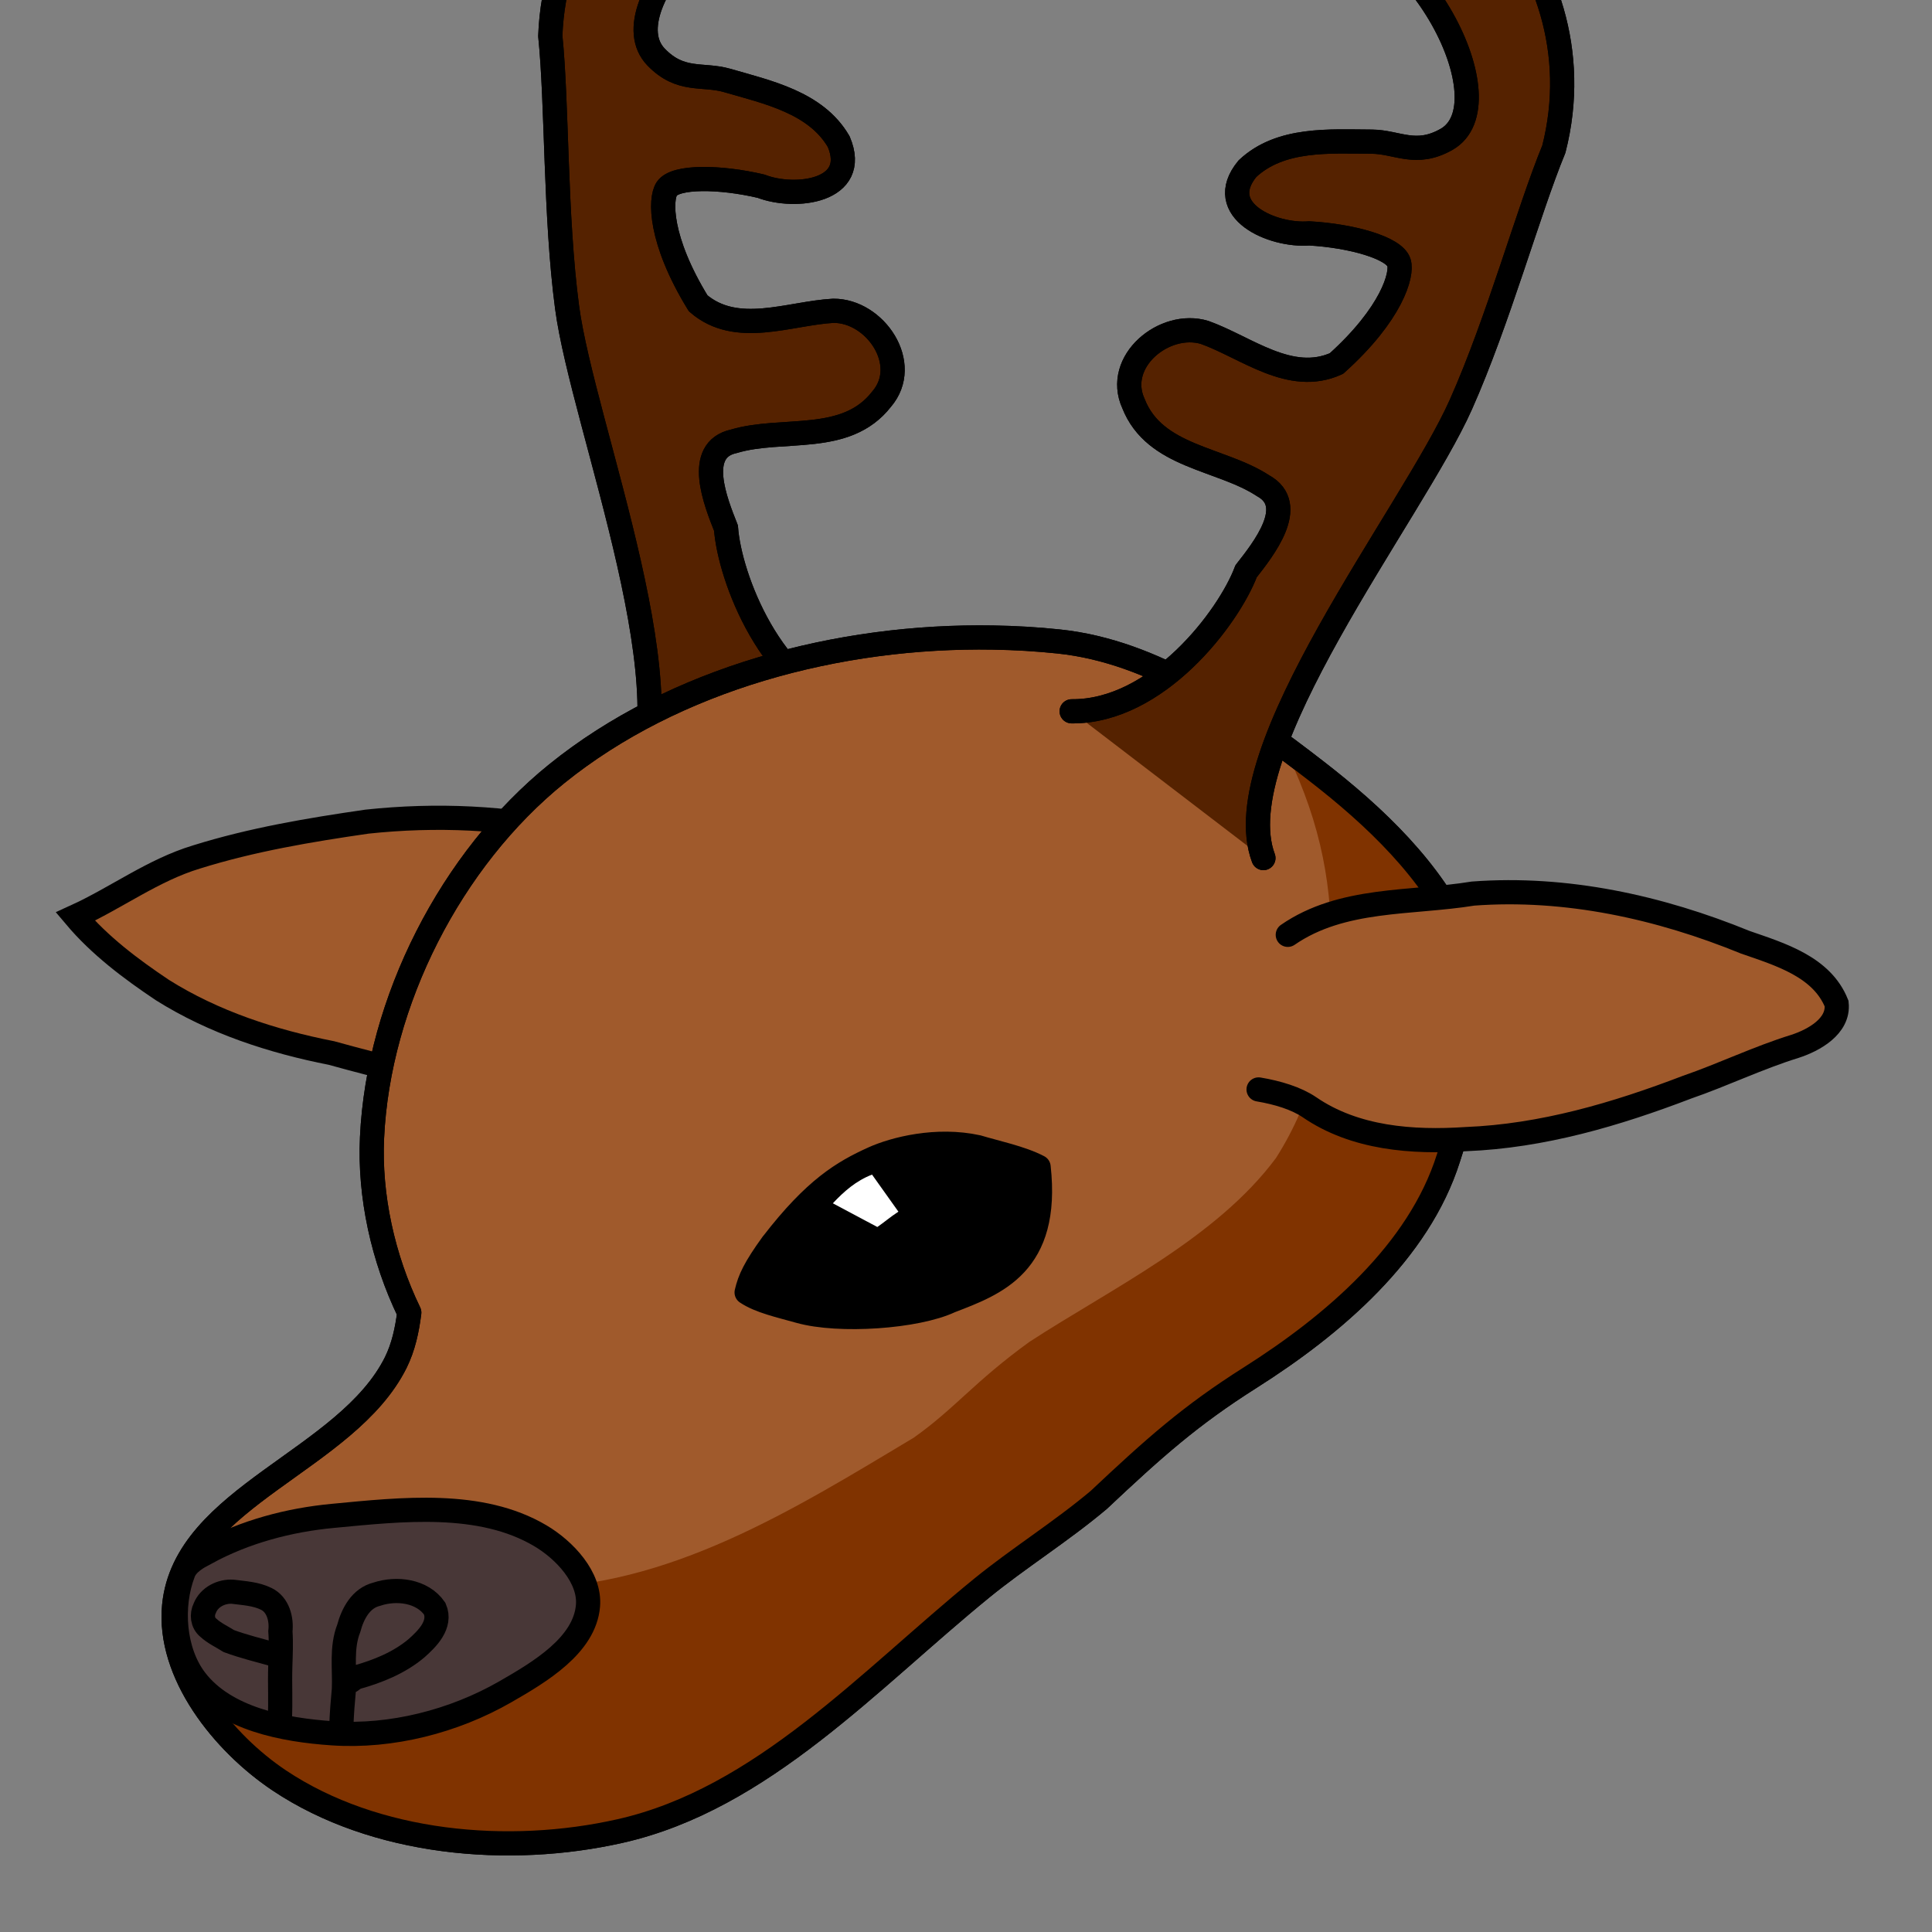 <?xml version="1.0" encoding="UTF-8" standalone="no"?>
<!-- Created with Inkscape (http://www.inkscape.org/) -->

<svg
   xmlns:dc="http://purl.org/dc/elements/1.1/"
   xmlns:cc="http://creativecommons.org/ns#"
   xmlns:rdf="http://www.w3.org/1999/02/22-rdf-syntax-ns#"
   xmlns:svg="http://www.w3.org/2000/svg"
   xmlns="http://www.w3.org/2000/svg"
   xmlns:sodipodi="http://sodipodi.sourceforge.net/DTD/sodipodi-0.dtd"
   xmlns:inkscape="http://www.inkscape.org/namespaces/inkscape"
   width="80"
   height="80"
   viewBox="0 0 21.167 21.167"
   version="1.1"
   id="svg170"
   inkscape:version="0.92.4 (5da689c313, 2019-01-14)"
   sodipodi:docname="reindeer-base.svg">
  <rect x="0" y="0" width="21.167" height="21.167" fill="#808080" stroke="none"/>
  <defs
     id="defs164" />
  <sodipodi:namedview
     id="base"
     pagecolor="#ffffff"
     bordercolor="#666666"
     borderopacity="1.0"
     inkscape:pageopacity="0.0"
     inkscape:pageshadow="2"
     inkscape:zoom="11.4125"
     inkscape:cx="40"
     inkscape:cy="40"
     inkscape:document-units="mm"
     inkscape:current-layer="layer1"
     showgrid="false"
     units="px"
     inkscape:window-width="1920"
     inkscape:window-height="1080"
     inkscape:window-x="1366"
     inkscape:window-y="0"
     inkscape:window-maximized="0">
    <inkscape:grid
       type="xygrid"
       id="grid172"
       dotted="true" />
  </sodipodi:namedview>
  <g
     inkscape:label="Layer 1"
     inkscape:groupmode="layer"
     id="layer1"
     transform="translate(0,-275.833)">
    <path
       style="fill:#a05a2c;fill-rule:evenodd;stroke:#000000;stroke-width:0.265px;stroke-linecap:round;stroke-linejoin:miter;stroke-opacity:1"
       d="m 7.388,285.361 c -0.294,-0.278 -0.725,-0.305 -1.098,-0.407 -0.743,-0.167 -1.514,-0.2 -2.27,-0.119 -0.629,0.091 -1.259,0.197 -1.867,0.387 -0.477,0.144 -0.878,0.448 -1.328,0.653 0.269,0.319 0.609,0.574 0.954,0.805 0.563,0.354 1.203,0.562 1.853,0.69 0.555,0.153 1.115,0.297 1.689,0.359 0.529,0.074 1.538,0.014 1.538,0.014 0,0 0.374,-1.682 0.529,-2.381 z"
       id="path199"
       inkscape:connector-curvature="0"
       sodipodi:nodetypes="ccccccccccc" />
    <path
       style="fill:#552200;fill-rule:evenodd;stroke:#000000;stroke-width:0.265px;stroke-linecap:round;stroke-linejoin:miter;stroke-opacity:1"
       d="m 6.879,284.577 c 0.749,-0.994 -0.494,-4.076 -0.666,-5.377 -0.133,-1.004 -0.108,-2.236 -0.184,-2.973 0.081,-2.191 2.511,-3.384 3.796,-2.474 0.336,0.373 -0.178,0.744 -0.538,0.795 -1.141,-0.233 -2.641,1.348 -2.099,1.91 0.269,0.279 0.507,0.179 0.777,0.256 0.444,0.129 0.974,0.241 1.224,0.671 0.231,0.545 -0.476,0.633 -0.851,0.488 -0.451,-0.106 -0.937,-0.112 -1.032,0.027 -0.076,0.112 -0.084,0.561 0.343,1.256 0.421,0.363 0.996,0.109 1.481,0.082 0.459,-0.003 0.859,0.585 0.528,0.969 -0.391,0.502 -1.083,0.301 -1.618,0.461 -0.431,0.094 -0.198,0.668 -0.086,0.951 0.039,0.54 0.497,1.754 1.398,2.013"
       id="path1075"
       inkscape:connector-curvature="0"
       sodipodi:nodetypes="cscccscccscccccc" />
    <path
       sodipodi:nodetypes="cscccscccscccccc"
       inkscape:connector-curvature="0"
       id="path1077"
       d="m 6.879,284.577 c 0.749,-0.994 -0.494,-4.076 -0.666,-5.377 -0.133,-1.004 -0.108,-2.236 -0.184,-2.973 0.081,-2.191 2.511,-3.384 3.796,-2.474 0.336,0.373 -0.178,0.744 -0.538,0.795 -1.141,-0.233 -2.641,1.348 -2.099,1.91 0.269,0.279 0.507,0.179 0.777,0.256 0.444,0.129 0.974,0.241 1.224,0.671 0.231,0.545 -0.476,0.633 -0.851,0.488 -0.451,-0.106 -0.937,-0.112 -1.032,0.027 -0.076,0.112 -0.084,0.561 0.343,1.256 0.421,0.363 0.996,0.109 1.481,0.082 0.459,-0.003 0.859,0.585 0.528,0.969 -0.391,0.502 -1.083,0.301 -1.618,0.461 -0.431,0.094 -0.198,0.668 -0.086,0.951 0.039,0.54 0.497,1.754 1.398,2.013"
       style="fill:none;fill-rule:evenodd;stroke:#000000;stroke-width:0.265;stroke-linecap:round;stroke-linejoin:round;stroke-opacity:1;stroke-miterlimit:4;stroke-dasharray:none" />
    <path
       style="fill:#a05a2c;fill-rule:evenodd;stroke:#000000;stroke-width:0.265;stroke-linecap:round;stroke-linejoin:round;stroke-miterlimit:4;stroke-dasharray:none;stroke-opacity:1"
       d="m 10.882,282.818 c -1.693,-0.029 -3.491,0.45 -4.782,1.492 -1.159,0.936 -1.955,2.497 -2.024,3.986 -0.03,0.637 0.118,1.319 0.408,1.918 -0.024,0.191 -0.064,0.377 -0.148,0.547 -0.536,1.075 -2.31,1.468 -2.428,2.663 -0.073,0.742 0.534,1.503 1.154,1.917 1.047,0.698 2.507,0.83 3.735,0.552 1.551,-0.351 2.726,-1.656 3.958,-2.66 0.401,-0.327 0.876,-0.624 1.283,-0.967 0.609,-0.573 1.002,-0.924 1.661,-1.341 0.912,-0.578 1.845,-1.375 2.17,-2.405 0.282,-0.893 0.538,-1.55 0.156,-2.405 -0.331,-0.741 -0.961,-1.337 -1.603,-1.834 -0.833,-0.645 -1.775,-1.311 -2.823,-1.42 -0.236,-0.025 -0.475,-0.039 -0.717,-0.043 z"
       id="path188"
       inkscape:connector-curvature="0"
       sodipodi:nodetypes="scsccscccccscccs" />
    <g
       id="g1061"
       transform="translate(-1.048,0.144)"
       style="stroke-linecap:round">
      <path
         sodipodi:nodetypes="cccccccc"
         inkscape:connector-curvature="0"
         id="path223"
         d="m 9.512,289.314 c -0.196,0.271 -0.251,0.392 -0.284,0.535 0.145,0.097 0.362,0.144 0.579,0.205 0.434,0.122 1.283,0.063 1.652,-0.111 0.497,-0.191 1.086,-0.403 0.968,-1.469 -0.189,-0.1 -0.484,-0.161 -0.667,-0.217 -0.451,-0.099 -0.914,0.02 -1.146,0.125 -0.328,0.149 -0.638,0.331 -1.102,0.933 z"
         style="fill:#000000;fill-rule:evenodd;stroke:#000000;stroke-width:0.265;stroke-linecap:round;stroke-linejoin:round;stroke-miterlimit:4;stroke-dasharray:none;stroke-opacity:1" />
      <path
         sodipodi:nodetypes="ccccc"
         inkscape:connector-curvature="0"
         id="path1033"
         d="m 10.172,288.872 0.488,0.26 c 0.072,-0.049 0.14,-0.109 0.231,-0.168 l -0.289,-0.406 c -0.176,0.068 -0.308,0.185 -0.429,0.314 z"
         style="fill:#ffffff;fill-rule:evenodd;stroke:none;stroke-width:0.265px;stroke-linecap:round;stroke-linejoin:miter;stroke-opacity:1" />
    </g>
    <path
       style="fill:#803300;fill-rule:evenodd;stroke:none;stroke-width:0.265px;stroke-linecap:round;stroke-linejoin:miter;stroke-opacity:1"
       d="m 5.754,293.232 c 1.573,4.7e-4 2.953,-0.867 4.256,-1.647 0.457,-0.324 0.66,-0.61 1.269,-1.051 0.902,-0.587 2.047,-1.134 2.7,-2.013 0.41,-0.64 0.587,-1.401 0.605,-2.156 0.019,-0.806 -0.104,-1.483 -0.477,-2.268 0.409,0.342 0.84,0.78 1.369,1.235 0.458,0.476 0.249,1.157 0.358,1.74 0.094,0.627 0.092,1.234 -0.16,1.85 -0.411,0.666 -0.992,1.23 -1.58,1.695 -0.594,0.496 -1.31,0.867 -1.835,1.44 -0.51,0.482 -1.191,0.738 -1.672,1.259 -0.566,0.599 -1.209,1.04 -1.872,1.584 -0.654,0.496 -1.119,0.699 -1.963,1.016 -0.746,0.159 -1.533,0.111 -2.295,0.044 -0.817,-0.286 -1.602,-0.552 -2.11,-1.281 -0.508,-0.729 -0.118,-1.056 0.473,-1.146 0.837,-0.318 1.748,-0.335 2.628,-0.341 0.102,0.014 0.203,0.039 0.307,0.04 z"
       id="path1086"
       inkscape:connector-curvature="0"
       sodipodi:nodetypes="ccccscccccccccczcccc" />
    <path
       sodipodi:nodetypes="scsccscccccscccs"
       inkscape:connector-curvature="0"
       id="path1079"
       d="m 10.882,282.818 c -1.693,-0.029 -3.491,0.45 -4.782,1.492 -1.159,0.936 -1.955,2.497 -2.024,3.986 -0.03,0.637 0.118,1.319 0.408,1.918 -0.024,0.191 -0.064,0.377 -0.148,0.547 -0.536,1.075 -2.31,1.468 -2.428,2.663 -0.073,0.742 0.534,1.503 1.154,1.917 1.047,0.698 2.507,0.83 3.735,0.552 1.551,-0.351 2.726,-1.656 3.958,-2.66 0.401,-0.327 0.876,-0.624 1.283,-0.967 0.609,-0.573 1.002,-0.924 1.661,-1.341 0.912,-0.578 1.845,-1.375 2.17,-2.405 0.282,-0.893 0.538,-1.55 0.156,-2.405 -0.331,-0.741 -0.961,-1.337 -1.603,-1.834 -0.833,-0.645 -1.775,-1.311 -2.823,-1.42 -0.236,-0.025 -0.475,-0.039 -0.717,-0.043 z"
       style="fill:none;fill-rule:evenodd;stroke:#000000;stroke-width:0.265;stroke-linecap:round;stroke-linejoin:round;stroke-miterlimit:4;stroke-dasharray:none;stroke-opacity:1" />
    <path
       sodipodi:nodetypes="cccccccccc"
       inkscape:connector-curvature="0"
       id="path217"
       d="m 14.109,286.075 c 0.595,-0.411 1.349,-0.341 2.03,-0.452 1.02,-0.076 2.042,0.149 2.984,0.534 0.377,0.131 0.837,0.266 0.999,0.672 0.026,0.248 -0.25,0.401 -0.457,0.468 -0.404,0.125 -0.784,0.31 -1.184,0.448 -0.776,0.297 -1.584,0.535 -2.419,0.568 -0.587,0.039 -1.218,-0.007 -1.717,-0.35 -0.143,-0.097 -0.549,-0.05 -0.5,-0.301 z"
       style="fill:#a05a2c;fill-rule:evenodd;stroke:none;stroke-width:0.265px;stroke-linecap:round;stroke-linejoin:miter;stroke-opacity:1" />
    <path
       style="fill:none;fill-rule:evenodd;stroke:#000000;stroke-width:0.265;stroke-linecap:round;stroke-linejoin:miter;stroke-opacity:1;stroke-miterlimit:4;stroke-dasharray:none"
       d="m 14.109,286.075 c 0.595,-0.411 1.349,-0.341 2.03,-0.452 1.02,-0.076 2.042,0.149 2.984,0.534 0.377,0.131 0.837,0.266 0.999,0.672 0.026,0.248 -0.25,0.401 -0.457,0.468 -0.404,0.125 -0.784,0.31 -1.184,0.448 -0.776,0.297 -1.584,0.535 -2.419,0.568 -0.587,0.039 -1.218,-0.007 -1.717,-0.35 -0.143,-0.097 -0.347,-0.159 -0.556,-0.194"
       id="path208"
       inkscape:connector-curvature="0"
       sodipodi:nodetypes="ccccccccc" />
    <g
       id="g1084"
       style="stroke-linecap:round"
       transform="translate(0.143,0.078)">
      <path
         sodipodi:nodetypes="aaaaaaaaa"
         inkscape:connector-curvature="0"
         id="path203"
         d="m 2.117,292.767 c 0.423,-0.231 0.907,-0.359 1.386,-0.404 0.758,-0.072 1.618,-0.17 2.273,0.217 0.266,0.157 0.549,0.458 0.523,0.767 -0.036,0.435 -0.529,0.727 -0.907,0.944 -0.563,0.323 -1.246,0.498 -1.893,0.454 -0.535,-0.036 -1.172,-0.158 -1.499,-0.583 -0.241,-0.314 -0.276,-0.811 -0.133,-1.18 0.04,-0.102 0.152,-0.164 0.249,-0.216 z"
         style="fill:#483737;fill-rule:evenodd;stroke:#000000;stroke-width:0.265px;stroke-linecap:round;stroke-linejoin:miter;stroke-opacity:1" />
      <path
         inkscape:connector-curvature="0"
         id="path1047"
         d="m 3.596,294.674 c 0.009,-0.196 0.013,-0.232 0.029,-0.414 0.009,-0.222 -0.031,-0.451 0.053,-0.665 0.043,-0.16 0.132,-0.331 0.307,-0.374 0.216,-0.072 0.498,-0.039 0.635,0.159 0.075,0.174 -0.083,0.33 -0.202,0.435 -0.187,0.157 -0.42,0.251 -0.652,0.316 -0.033,0.003 -0.102,0.091 -0.124,0.044"
         style="fill:none;fill-rule:evenodd;stroke:#000000;stroke-width:0.265px;stroke-linecap:round;stroke-linejoin:miter;stroke-opacity:1"
         sodipodi:nodetypes="cccccccc" />
      <path
         inkscape:connector-curvature="0"
         id="path1051"
         d="m 2.922,294.619 c 0.012,-0.254 -0.001,-0.387 0.006,-0.614 0.004,-0.126 0.01,-0.253 0.001,-0.378 0.015,-0.133 -0.025,-0.292 -0.155,-0.355 -0.114,-0.056 -0.243,-0.062 -0.367,-0.078 -0.125,-0.008 -0.258,0.058 -0.306,0.179 -0.036,0.071 -0.026,0.164 0.038,0.215 0.066,0.061 0.15,0.099 0.226,0.147 0.161,0.059 0.328,0.1 0.493,0.146 l -0.005,-0.004"
         style="fill:none;fill-rule:evenodd;stroke:#000000;stroke-width:0.265px;stroke-linecap:round;stroke-linejoin:miter;stroke-opacity:1"
         sodipodi:nodetypes="cccccccccc" />
    </g>
    <path
       sodipodi:nodetypes="cscccscccscccccc"
       inkscape:connector-curvature="0"
       id="path1073"
       d="m 13.842,285.234 c -0.436,-1.165 1.629,-3.769 2.163,-4.968 0.412,-0.925 0.737,-2.114 1.019,-2.799 0.543,-2.124 -1.449,-3.957 -2.939,-3.449 -0.428,0.263 -0.04,0.764 0.291,0.915 1.161,0.1 2.15,2.042 1.472,2.427 -0.337,0.191 -0.537,0.028 -0.817,0.025 -0.462,-0.002 -1.002,-0.044 -1.364,0.296 -0.376,0.457 0.277,0.742 0.678,0.709 0.462,0.026 0.931,0.158 0.982,0.319 0.041,0.129 -0.078,0.562 -0.685,1.107 -0.506,0.229 -0.986,-0.177 -1.444,-0.341 -0.439,-0.133 -0.99,0.318 -0.78,0.779 0.233,0.592 0.954,0.595 1.421,0.901 0.387,0.213 8.45e-4,0.697 -0.187,0.937 -0.191,0.507 -0.974,1.542 -1.911,1.534"
       style="fill:#552200;fill-rule:evenodd;stroke:#000000;stroke-width:0.265px;stroke-linecap:round;stroke-linejoin:miter;stroke-opacity:1" />
    <path
       style="fill:none;fill-rule:evenodd;stroke:#000000;stroke-width:0.265;stroke-linecap:round;stroke-linejoin:round;stroke-opacity:1;stroke-miterlimit:4;stroke-dasharray:none"
       d="m 13.842,285.234 c -0.436,-1.165 1.629,-3.769 2.163,-4.968 0.412,-0.925 0.737,-2.114 1.019,-2.799 0.543,-2.124 -1.449,-3.957 -2.939,-3.449 -0.428,0.263 -0.04,0.764 0.291,0.915 1.161,0.1 2.15,2.042 1.472,2.427 -0.337,0.191 -0.537,0.028 -0.817,0.025 -0.462,-0.002 -1.002,-0.044 -1.364,0.296 -0.376,0.457 0.277,0.742 0.678,0.709 0.462,0.026 0.931,0.158 0.982,0.319 0.041,0.129 -0.078,0.562 -0.685,1.107 -0.506,0.229 -0.986,-0.177 -1.444,-0.341 -0.439,-0.133 -0.99,0.318 -0.78,0.779 0.233,0.592 0.954,0.595 1.421,0.901 0.387,0.213 8.45e-4,0.697 -0.187,0.937 -0.191,0.507 -0.974,1.542 -1.911,1.534"
       id="path1063"
       inkscape:connector-curvature="0"
       sodipodi:nodetypes="cscccscccscccccc" />
  </g>
</svg>
